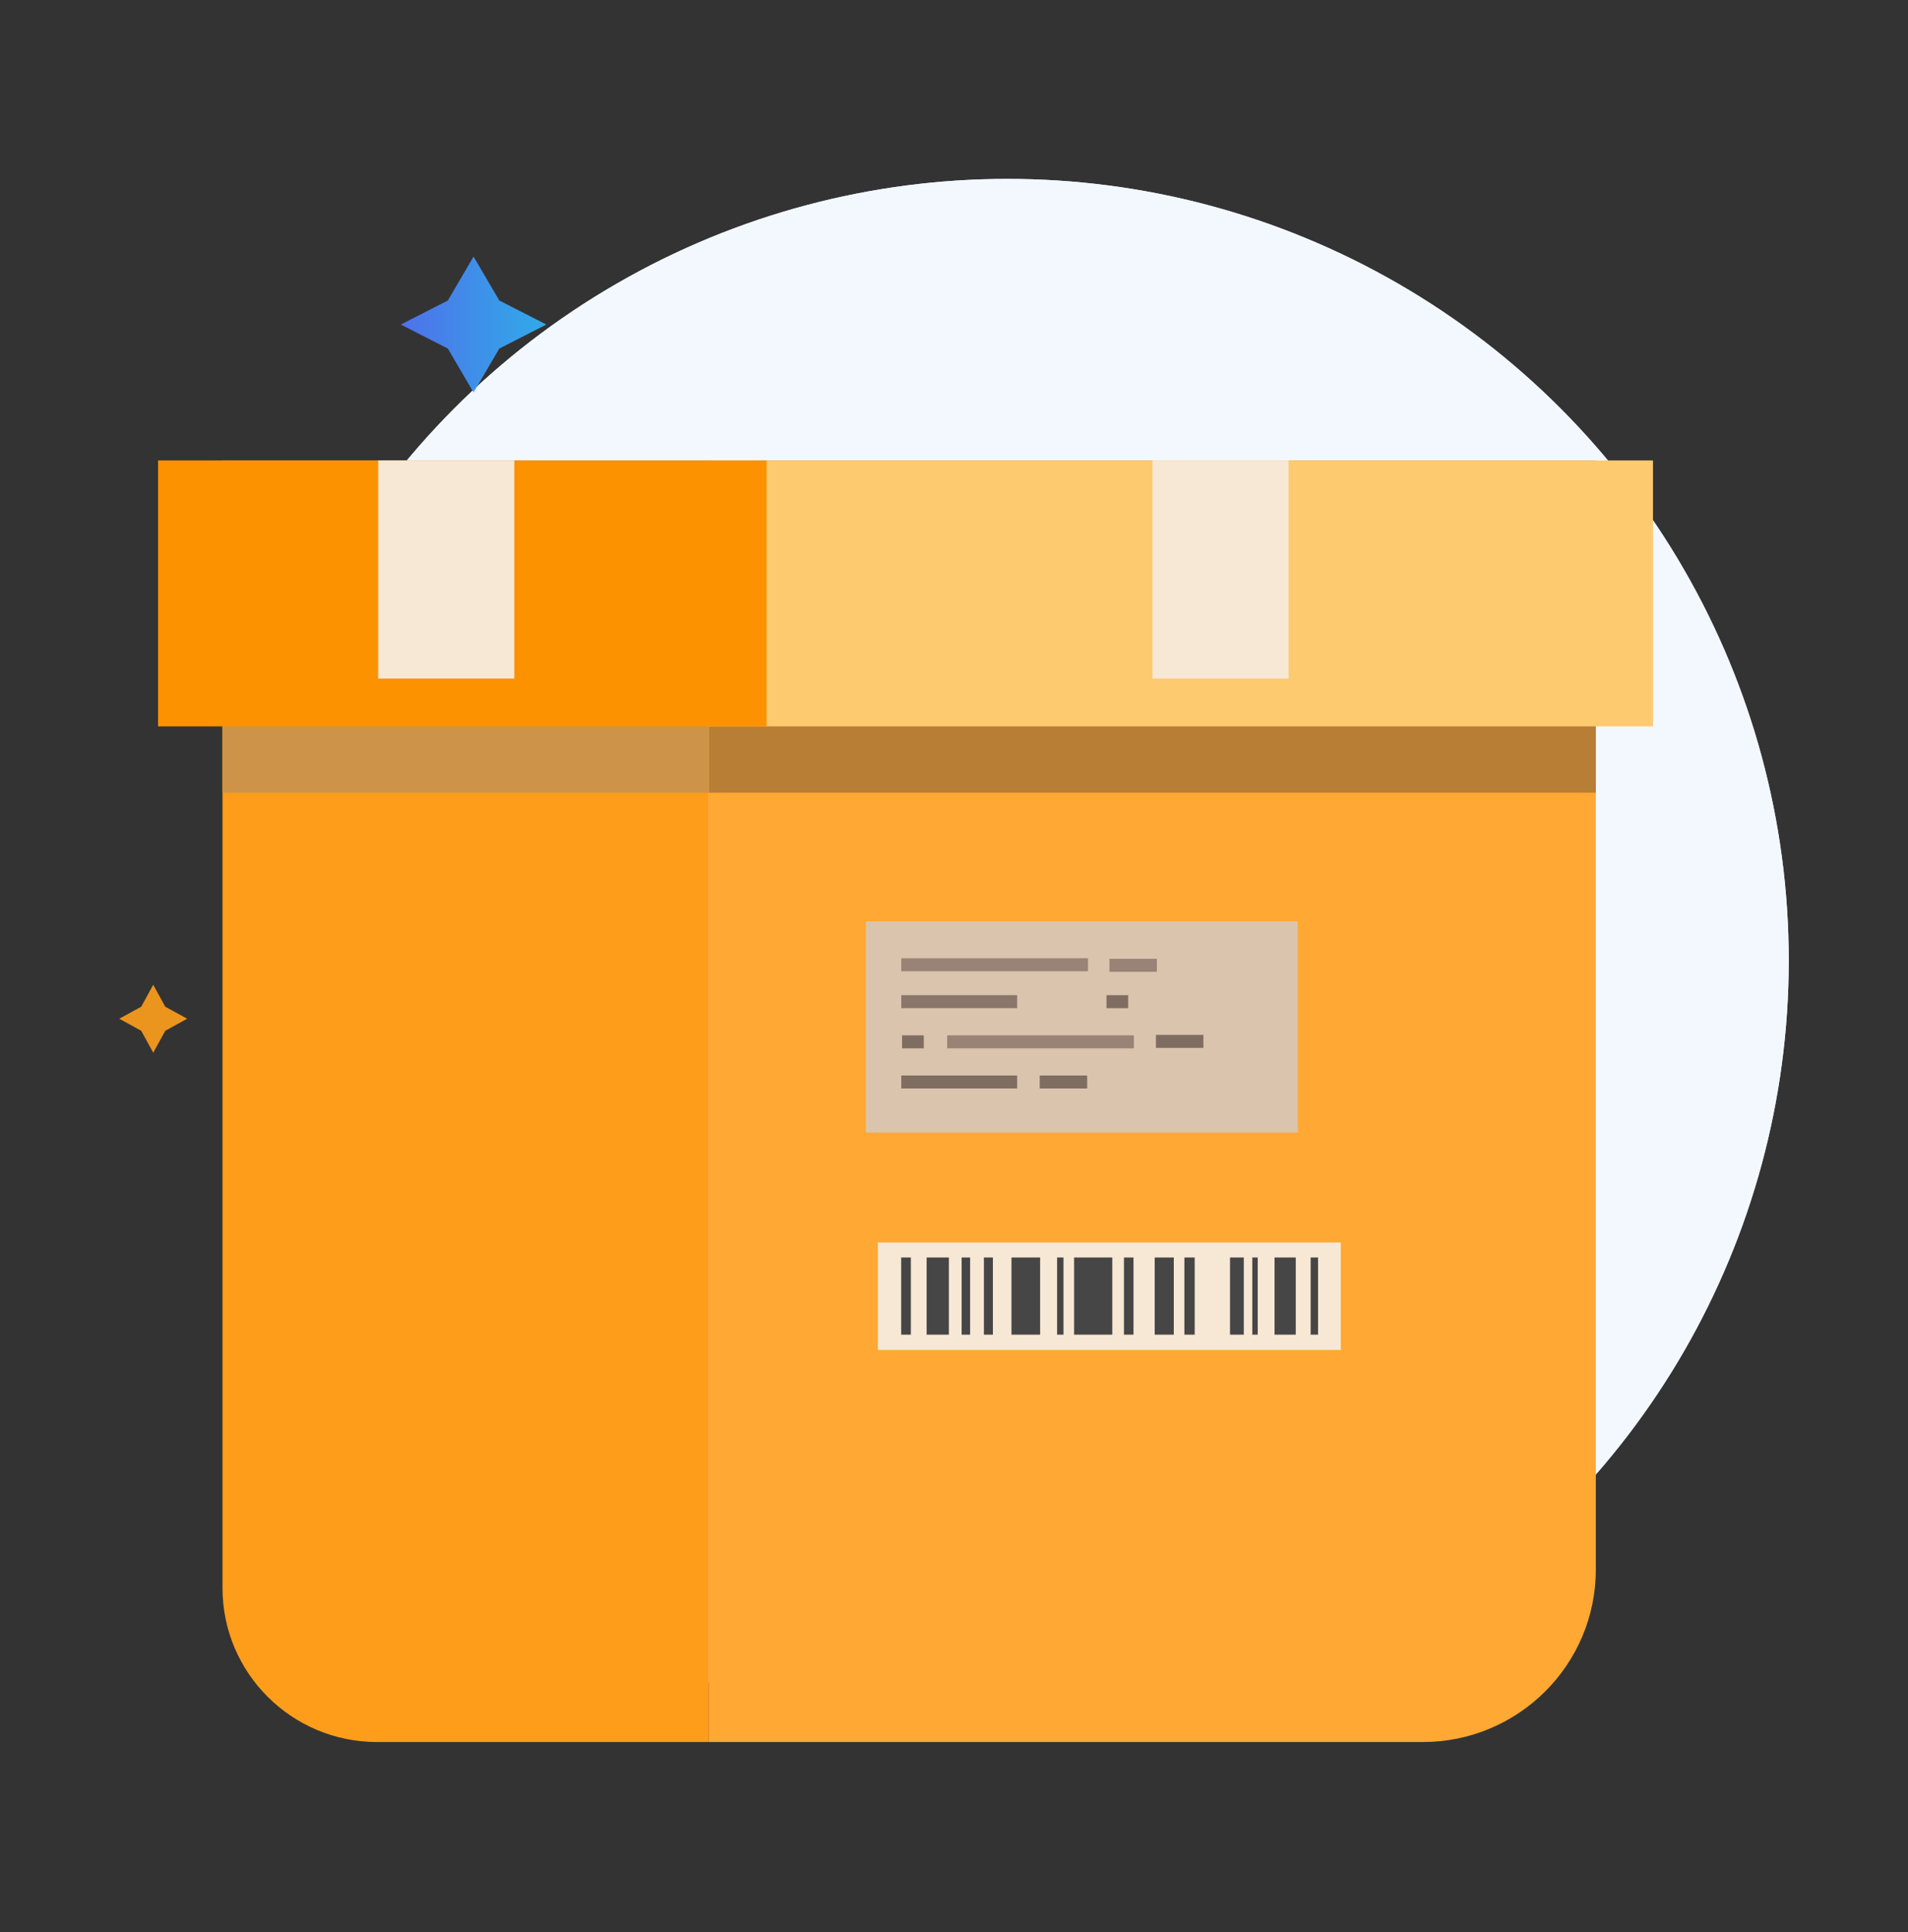 <svg width="80" height="81" viewBox="0 0 80 81" fill="none" xmlns="http://www.w3.org/2000/svg">
<rect x="0" y="0" width="80" height="81" fill="#333333" stroke="none"/>
<circle cx="42.239" cy="40.261" r="32.761" fill="#CFE2FF"/>
<circle cx="42.239" cy="40.261" r="32.761" fill="#F3F8FF"/>
<path opacity="0.9" d="M20.935 12.598L22.908 13.605L20.935 14.612L19.856 16.454L18.777 14.612L16.803 13.605L18.777 12.598L19.856 10.756L20.935 12.598Z" fill="url(#paint0_linear_3865_26013)"/>
<path opacity="0.9" d="M6.93 42.203L7.849 42.706L6.93 43.212L6.425 44.131L5.921 43.212L5 42.706L5.921 42.203L6.425 41.282L6.93 42.203Z" fill="#FF9F1C"/>
<g clip-path="url(#clip0_3865_26013)">
<path d="M29.724 73.029H59.652C63.661 73.029 66.911 69.79 66.911 65.797V26.822H29.724V73.029Z" fill="#FFA833"/>
<path d="M9.329 26.822V66.57C9.329 70.136 12.232 73.029 15.812 73.029H29.722V26.822H9.329Z" fill="#FD9D1A"/>
<path d="M66.913 19.303H29.724V33.23H66.913V19.303Z" fill="#B87E36"/>
<path d="M29.722 19.303H9.329V33.23H29.722V19.303Z" fill="#CC9349"/>
<path d="M69.308 19.303H29.724V30.452H69.308V19.303Z" fill="#FECA6F"/>
<path d="M32.142 19.303H6.628V30.452H32.142V19.303Z" fill="#FD9200"/>
<path d="M21.564 19.303H15.857V28.446H21.564V19.303Z" fill="#F7E8D5"/>
<path d="M54.03 19.303H48.323V28.446H54.03V19.303Z" fill="#F7E8D5"/>
<path d="M54.413 38.626H36.305V47.479H54.413V38.626Z" fill="#DAC4AE"/>
<path d="M45.618 40.172H37.789V40.717H45.618V40.172Z" fill="#998376"/>
<path d="M47.542 43.403H39.712V43.948H47.542V43.403Z" fill="#998376"/>
<path d="M42.648 41.719H37.789V42.264H42.648V41.719Z" fill="#8A766A"/>
<path d="M48.507 40.194H46.516V40.74H48.507V40.194Z" fill="#998376"/>
<path d="M50.457 43.383H48.466V43.928H50.457V43.383Z" fill="#7F6D62"/>
<path d="M42.648 45.086H37.789V45.631H42.648V45.086Z" fill="#7F6D62"/>
<path d="M45.584 45.086H43.593V45.631H45.584V45.086Z" fill="#7F6D62"/>
<path d="M47.304 41.719H46.394V42.264H47.304V41.719Z" fill="#7F6D62"/>
<path d="M38.733 43.403H37.822V43.948H38.733V43.403Z" fill="#7F6D62"/>
<path d="M56.216 52.086H36.808V56.593H56.216V52.086Z" fill="#F7E8D5"/>
<path d="M38.191 52.716H37.785V55.951H38.191V52.716Z" fill="#474646"/>
<path d="M39.785 52.716H38.852V55.951H39.785V52.716Z" fill="#474646"/>
<path d="M40.676 52.716H40.32V55.951H40.676V52.716Z" fill="#474646"/>
<path d="M41.631 52.716H41.254V55.951H41.631V52.716Z" fill="#474646"/>
<path d="M43.611 52.716H42.41V55.951H43.611V52.716Z" fill="#474646"/>
<path d="M44.591 52.716H44.323V55.951H44.591V52.716Z" fill="#474646"/>
<path d="M46.637 52.716H45.035V55.951H46.637V52.716Z" fill="#474646"/>
<path d="M47.526 52.716H47.126V55.951H47.526V52.716Z" fill="#474646"/>
<path d="M49.216 52.716H48.415V55.951H49.216V52.716Z" fill="#474646"/>
<path d="M50.092 52.716H49.66V55.951H50.092V52.716Z" fill="#474646"/>
<path d="M52.151 52.716H51.573V55.951H52.151V52.716Z" fill="#474646"/>
<path d="M52.735 52.716H52.507V55.951H52.735V52.716Z" fill="#474646"/>
<path d="M54.329 52.716H53.44V55.951H54.329V52.716Z" fill="#474646"/>
<path d="M55.265 52.716H54.953V55.951H55.265V52.716Z" fill="#474646"/>
</g>
<defs>
<linearGradient id="paint0_linear_3865_26013" x1="16.803" y1="13.605" x2="22.908" y2="13.605" gradientUnits="userSpaceOnUse">
<stop stop-color="#5278FF"/>
<stop offset="1" stop-color="#30B8FC"/>
</linearGradient>
<clipPath id="clip0_3865_26013">
<rect width="62.679" height="53.725" fill="white" transform="translate(6.628 19.303)"/>
</clipPath>
</defs>
</svg>
